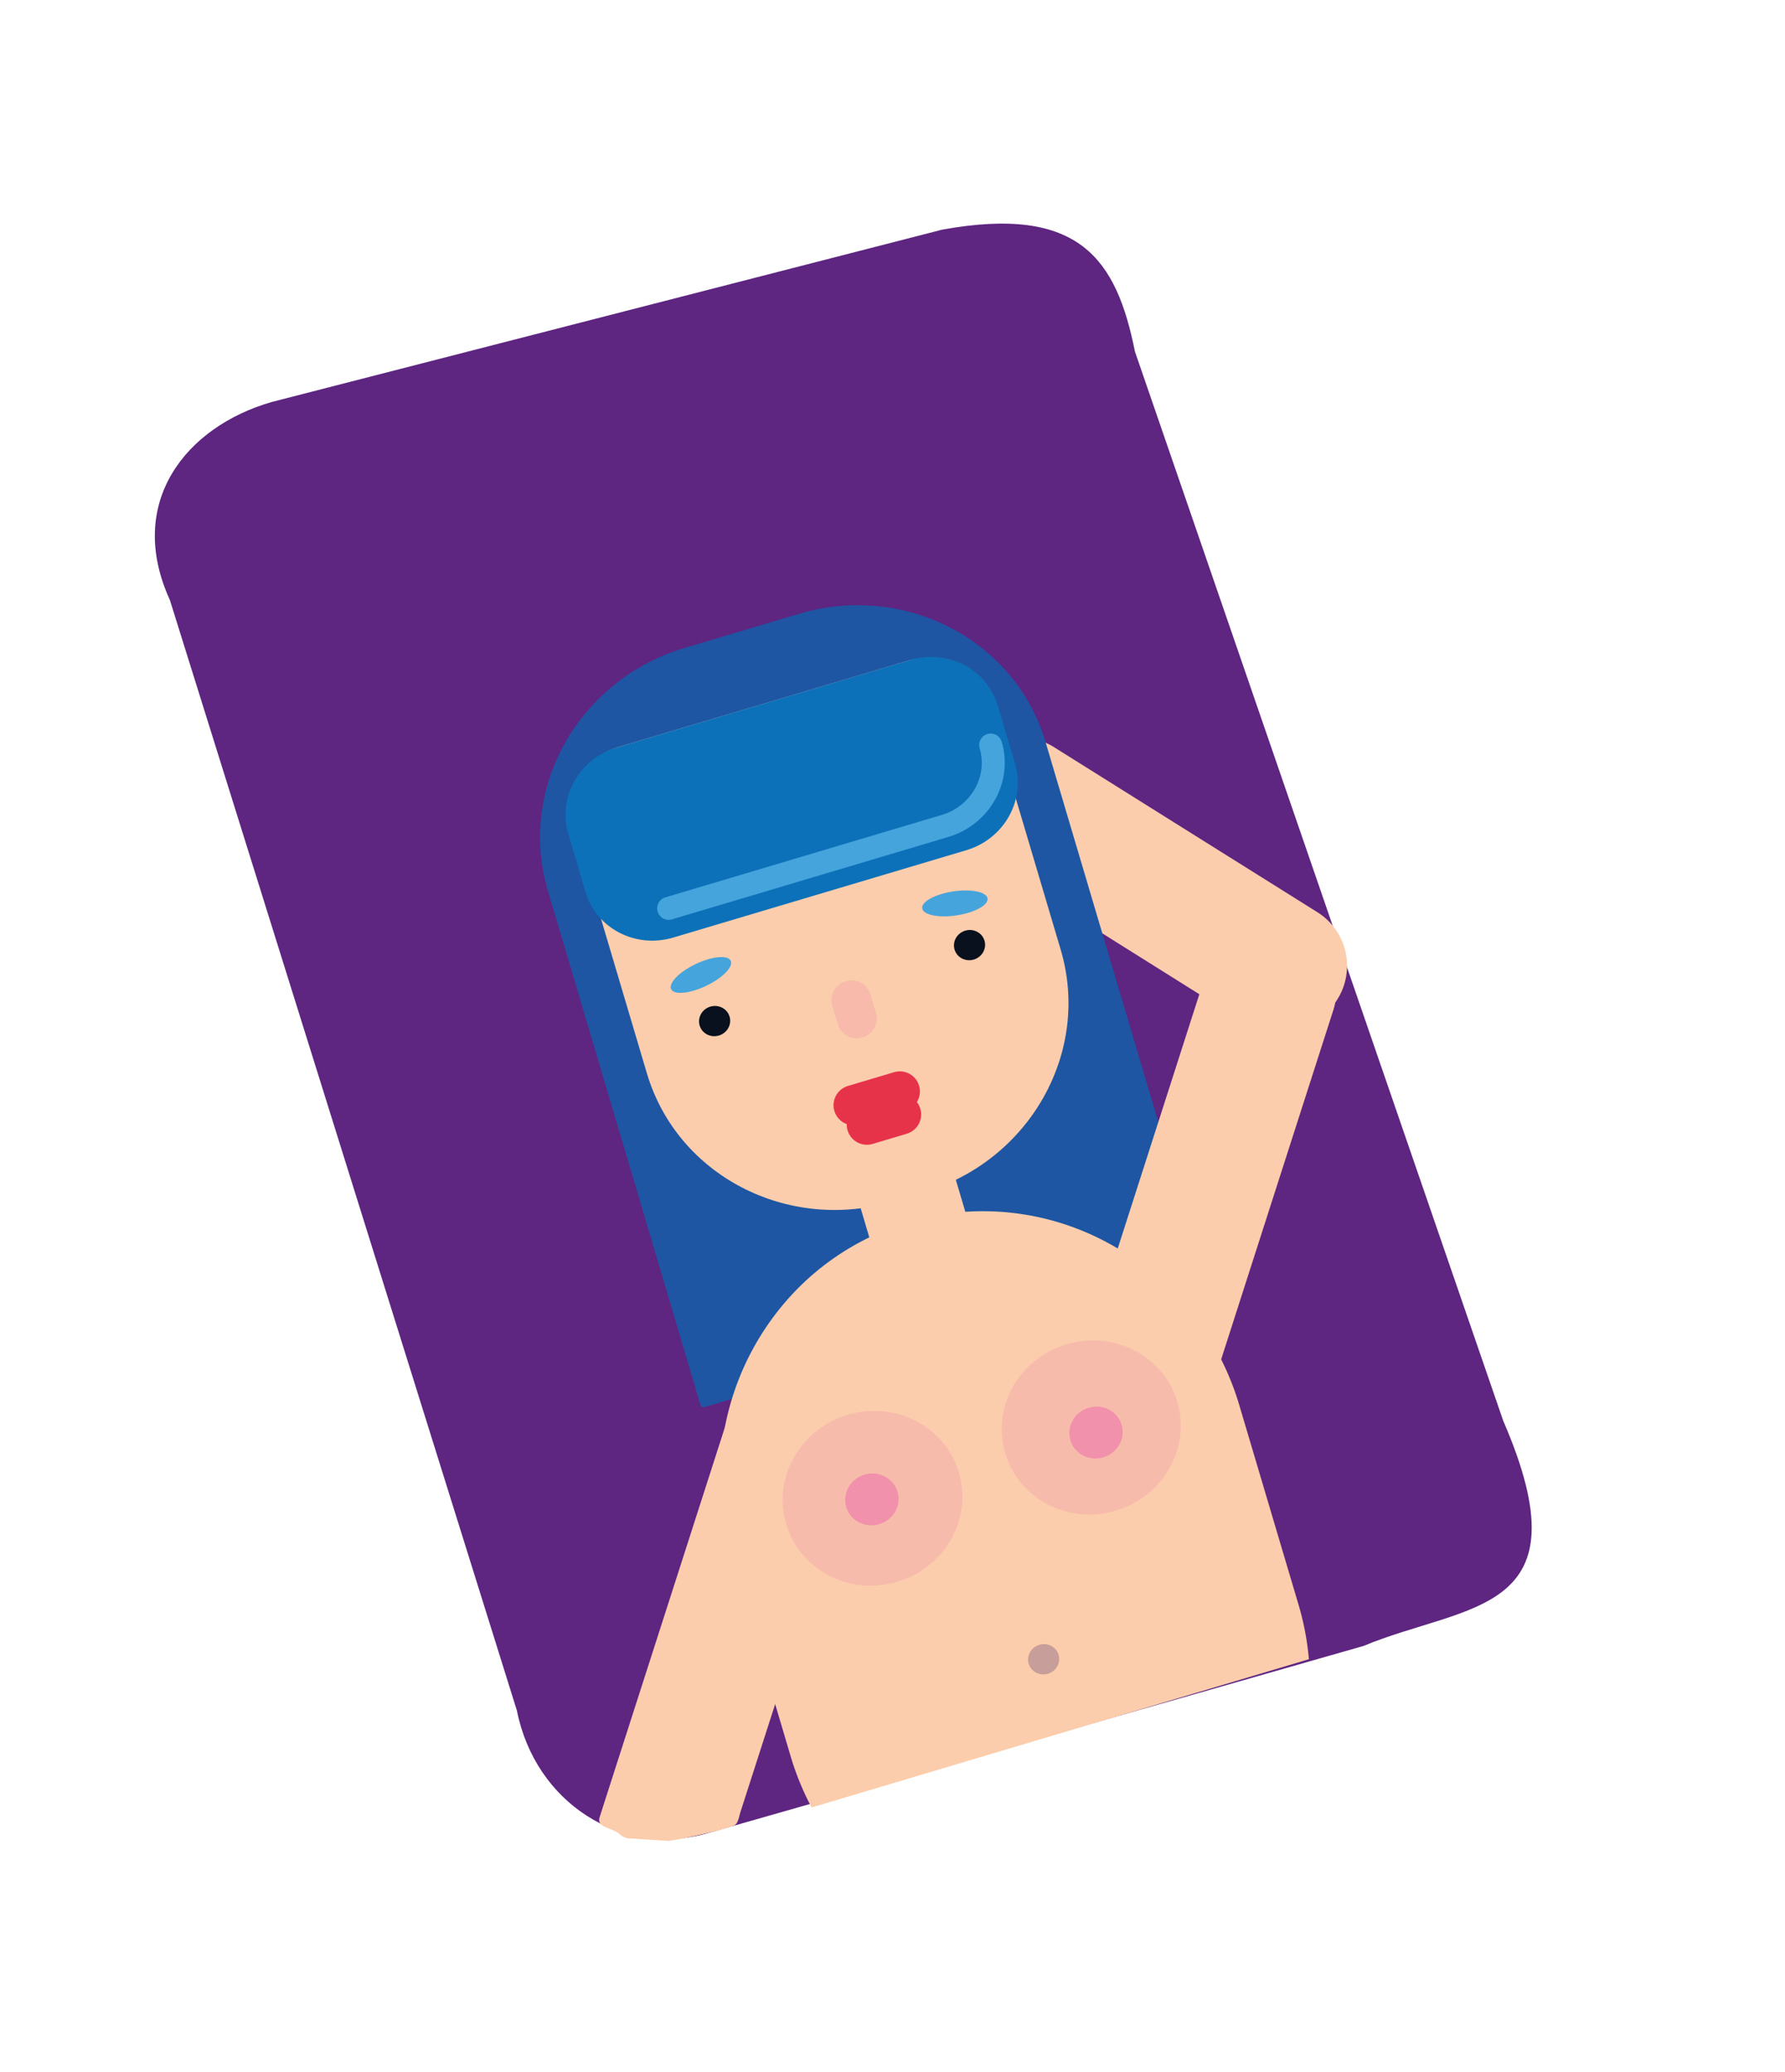<svg id="Layer_1" data-name="Layer 1" xmlns="http://www.w3.org/2000/svg" width="622.02" height="721.73" viewBox="0 0 622.02 721.73"><defs><style>.cls-1{fill:#5e2581;}.cls-2{fill:#fbcdac;}.cls-3{fill:#1e56a3;}.cls-4{fill:#0d71b9;}.cls-5{fill:#08111d;}.cls-6{fill:#f7baab;}.cls-11,.cls-7{fill:none;stroke-linecap:round;stroke-miterlimit:10;}.cls-7{stroke:#e7334a;stroke-width:14px;}.cls-8{fill:#f7bbac;}.cls-9{fill:#f191ab;}.cls-10{fill:#c79e99;}.cls-11{stroke:#45a4dc;stroke-width:8px;}.cls-12{fill:#46a4dc;}</style></defs><title>nøgen_pige</title><path class="cls-1" d="M475.13,573.38,246.51,638.63c-30.09,8.57-60-10.67-66.39-42.75L59.19,209c-15.5-33.9,5.53-60.4,35.63-69L328.33,80c47.93-8.69,60.74,10.39,67.16,42.46L523.83,494.94C553.23,562.81,511.41,558.31,475.13,573.38Z"/><path class="cls-2" d="M308.18,462.63a21.73,21.73,0,0,1,.75,8.64,22,22,0,0,1-.93,4.35l-5.12,15.93L285.2,546.64l-15.08,47L258,631.31h0c-.42,1.32-.75,3.81-2,4.49-2.93,1.62-23,5.86-23.43,5.47l-12.69-.84a5.24,5.24,0,0,1-3.84-1.39c-2.48-2.4-8.29-2.24-7.09-6l1.44-4.51L251.5,500.63h0l4.35-13.53,4.21-13.15h0l3.53-11a23.58,23.58,0,0,1,16-15.33h0a23.85,23.85,0,0,1,13.14,0A22.3,22.3,0,0,1,308.18,462.63Z"/><path class="cls-2" d="M465.46,349h0a23.89,23.89,0,0,1-32.25,6.93l-91.83-57.6a22,22,0,0,1-6.48-31.22h0a23.91,23.91,0,0,1,32.25-6.93L459,317.73A22,22,0,0,1,465.46,349Z"/><path class="cls-3" d="M238.6,225.71l39.76-11.85c36.93-11,75.45,9,86,44.69l53.5,180.24L245.38,490.21a1,1,0,0,1-1.25-.65L190.91,310.25C180.32,274.57,201.67,236.71,238.6,225.71Z"/><path class="cls-2" d="M305.56,439.91l-12.79-43.09a10.79,10.79,0,0,1,7.49-13.27l12.17-3.63a10.74,10.74,0,0,1,13.5,7L338.72,430a10.77,10.77,0,0,1-7.48,13.27l-12.17,3.62A10.75,10.75,0,0,1,305.56,439.91Z"/><path class="cls-2" d="M321.94,415.34l-10.55,3.14c-36.93,11-75.45-9-86-44.68l-25.54-86c-3.45-11.62,3.51-23.95,15.54-27.54l100.7-30c12-3.59,24.59,2.93,28,14.56l25.53,86C380.21,366.48,358.86,404.33,321.94,415.34Z"/><path class="cls-4" d="M336.75,296.17,234.59,326.61c-13.11,3.91-26.79-3.19-30.55-15.86l-6-20.37c-3.76-12.67,3.82-26.12,16.93-30l102.16-30.45c13.11-3.91,26.79,3.19,30.55,15.87l6.05,20.36C357.44,278.82,349.86,292.26,336.75,296.17Z"/><ellipse class="cls-5" cx="249.01" cy="355.71" rx="5.44" ry="5.25" transform="translate(-95.52 91.45) rotate(-17.52)"/><ellipse class="cls-5" cx="337.84" cy="329.24" rx="5.44" ry="5.25" transform="translate(-83.43 116.97) rotate(-17.52)"/><path class="cls-6" d="M300.55,361.39h0A6.8,6.8,0,0,1,292,357l-2-6.74a6.84,6.84,0,0,1,4.74-8.41h0a6.83,6.83,0,0,1,8.56,4.45l2,6.73A6.83,6.83,0,0,1,300.55,361.39Z"/><line class="cls-7" x1="297.46" y1="385.01" x2="313.56" y2="380.21"/><line class="cls-7" x1="302.07" y1="391.79" x2="313.99" y2="388.23"/><path class="cls-2" d="M431.87,489.54,452.5,559A95.84,95.84,0,0,1,456.11,578l-173.3,51.65a96.75,96.75,0,0,1-7.29-17.83l-20.63-69.5a95.35,95.35,0,0,1-3.12-40.06,94,94,0,0,1,26.82-54,91.22,91.22,0,0,1,55.12-25.9A91.51,91.51,0,0,1,387,433.48l.12.07A94.34,94.34,0,0,1,424,470.63,95.83,95.83,0,0,1,431.87,489.54Z"/><path class="cls-2" d="M380.84,537.29h0a22.06,22.06,0,0,1-15.22-28l54.62-170.13a23.86,23.86,0,0,1,29.17-15.36h0a22.07,22.07,0,0,1,15.22,28.05L410,521.93A23.84,23.84,0,0,1,380.84,537.29Z"/><ellipse class="cls-8" cx="304.04" cy="521.95" rx="31.42" ry="30.35" transform="translate(-143.01 115.73) rotate(-17.52)"/><ellipse class="cls-8" cx="382.14" cy="498.68" rx="31.42" ry="30.35" transform="matrix(0.95, -0.3, 0.3, 0.95, -132.38, 138.16)"/><ellipse class="cls-9" cx="303.82" cy="522.33" rx="9.33" ry="9.01" transform="translate(-143.14 115.68) rotate(-17.52)"/><ellipse class="cls-9" cx="381.92" cy="499.05" rx="9.33" ry="9.01" transform="translate(-132.51 138.11) rotate(-17.52)"/><ellipse class="cls-10" cx="363.67" cy="578.03" rx="5.44" ry="5.25" transform="translate(-157.13 136.28) rotate(-17.52)"/><path class="cls-11" d="M345.22,259.53c3.54,11.9-3.58,24.52-15.89,28.19L233,316.43"/><ellipse class="cls-12" cx="244.24" cy="339.64" rx="11.5" ry="4.21" transform="translate(-122.35 138.1) rotate(-25.48)"/><ellipse class="cls-12" cx="333.08" cy="313.17" rx="11.5" ry="4.21" transform="matrix(0.99, -0.15, 0.15, 0.99, -43.98, 54.63)"/></svg>
